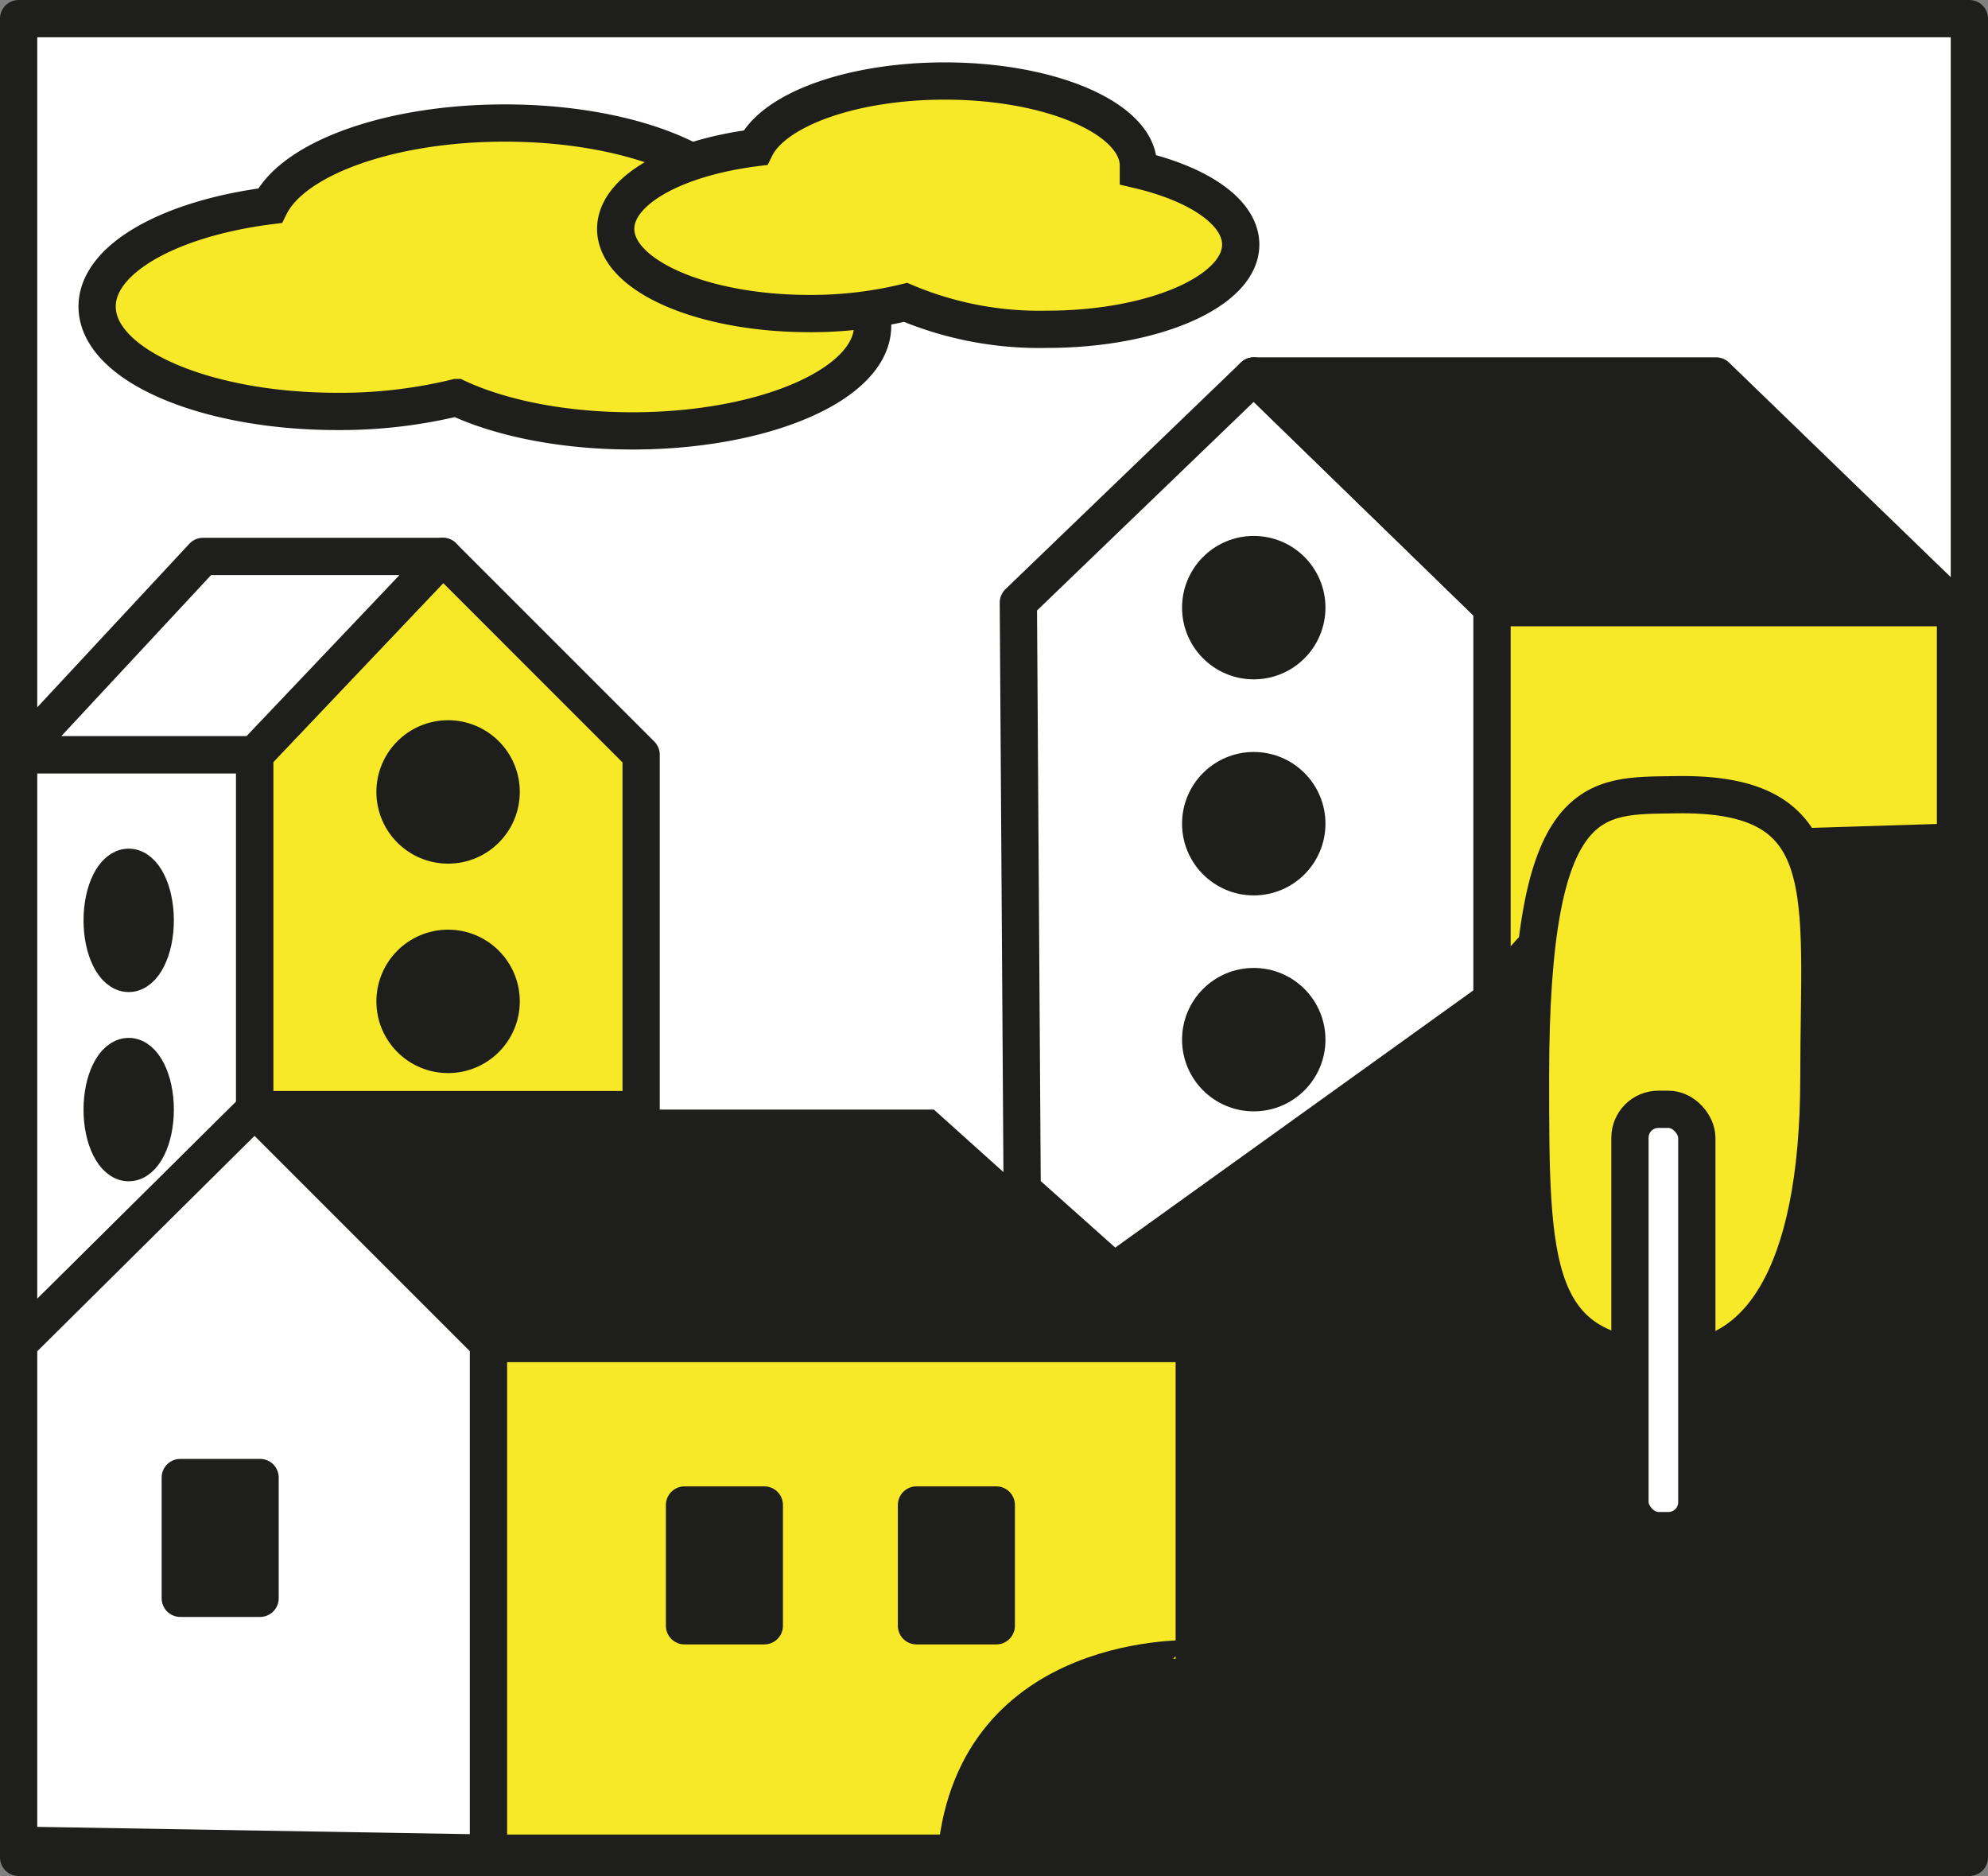 <svg xmlns="http://www.w3.org/2000/svg" viewBox="0 0 213.49 201.45"><rect x="0" y="0" width="213.49" height="201.45" fill="#808080" stroke="none"/><defs><style>.cls-1{fill:#fff;}.cls-1,.cls-2,.cls-3,.cls-5{stroke:#1e1e1c;stroke-width:4px;}.cls-1,.cls-3{stroke-linecap:round;}.cls-1,.cls-2,.cls-3{stroke-linejoin:round;}.cls-2,.cls-5{fill:#f7e828;}.cls-3,.cls-4{fill:#1e1e1c;}.cls-5{stroke-miterlimit:10;}</style></defs><g id="Livello_2" data-name="Livello 2"><g id="Livello_1-2" data-name="Livello 1"><rect class="cls-1" x="2" y="2" width="209.49" height="197.45"/><polygon class="cls-2" points="47.56 59.75 27.34 81.04 27.34 119.15 68.85 119.15 68.85 81.04 47.56 59.75"/><polygon class="cls-1" points="27.34 81.04 2 81.04 2 144.27 27.34 119.15 27.34 81.04"/><polygon class="cls-1" points="47.56 59.75 21.8 59.75 2 81.04 27.34 81.04 47.56 59.75"/><polygon class="cls-3" points="209.06 88.18 209.06 198.99 106.51 198.99 107.86 147.99 203.23 77.15 209.06 88.18"/><polygon class="cls-4" points="27.34 119.15 52.46 144.27 128.25 144.27 100.29 119.15 27.34 119.15"/><polygon class="cls-1" points="27.34 119.15 52.46 144.27 52.46 198.99 2 198.14 2 144.27 27.34 119.15"/><path class="cls-5" d="M52.46,144.27h75.79v33.85S104.83,177.06,102.7,199H52.46Z"/><circle class="cls-3" cx="48.12" cy="85.04" r="5.7"/><rect class="cls-3" x="73.51" y="161.61" width="8.57" height="12.97"/><rect class="cls-3" x="19.36" y="158.66" width="8.57" height="12.97"/><rect class="cls-3" x="98.42" y="161.61" width="8.57" height="12.97"/><polyline class="cls-1" points="160.23 107.37 160.23 65.25 134.64 40.37 109.36 64.71 109.77 127.73 119.63 136.53 160.23 107.37"/><polygon class="cls-3" points="184.29 40.37 134.64 40.37 160.23 65.25 210 65.25 184.29 40.37"/><path class="cls-5" d="M210,65.25H160.23v42.12s10.66-15.86,23.24-16.13L210,90.42Z"/><path class="cls-5" d="M195.33,115.63c0,22.06-6.93,30.29-15.48,30.29-15.49,0-15.49-10-15.49-30.29,0-31.08,6.94-30.14,15.49-30.29C197.69,85,195.33,95.78,195.33,115.63Z"/><rect class="cls-1" x="175.04" y="119.12" width="7.18" height="45.24" rx="3.05"/><path class="cls-5" d="M93.71,35c0,6.23-11.55,11.27-25.81,11.27-7.44,0-14.15-1.37-18.86-3.58a53,53,0,0,1-12.81,1.49c-14.25,0-25.8-5-25.8-11.27,0-5.13,7.83-9.46,18.56-10.82,2.52-5.08,12.85-8.88,25.23-8.88,14.25,0,25.8,5.05,25.8,11.27A5.25,5.25,0,0,1,80,25C88.15,26.9,93.71,30.65,93.71,35Z"/><path class="cls-5" d="M133.24,26.27c0,5-9.31,9.09-20.8,9.09a37,37,0,0,1-15.19-2.89,43.09,43.09,0,0,1-10.33,1.2c-11.49,0-20.8-4.07-20.8-9.09,0-4.13,6.31-7.62,15-8.72,2-4.09,10.36-7.16,20.34-7.16,11.48,0,20.79,4.07,20.79,9.09,0,.15,0,.3,0,.45C128.77,19.77,133.24,22.79,133.24,26.27Z"/><circle class="cls-3" cx="134.64" cy="65.25" r="5.7"/><circle class="cls-3" cx="134.64" cy="88.45" r="5.7"/><circle class="cls-3" cx="134.64" cy="111.64" r="5.7"/><circle class="cls-3" cx="48.12" cy="107.53" r="5.7"/><ellipse class="cls-3" cx="13.82" cy="98.83" rx="2.85" ry="5.7"/><ellipse class="cls-3" cx="13.82" cy="119.15" rx="2.85" ry="5.7"/></g></g></svg>